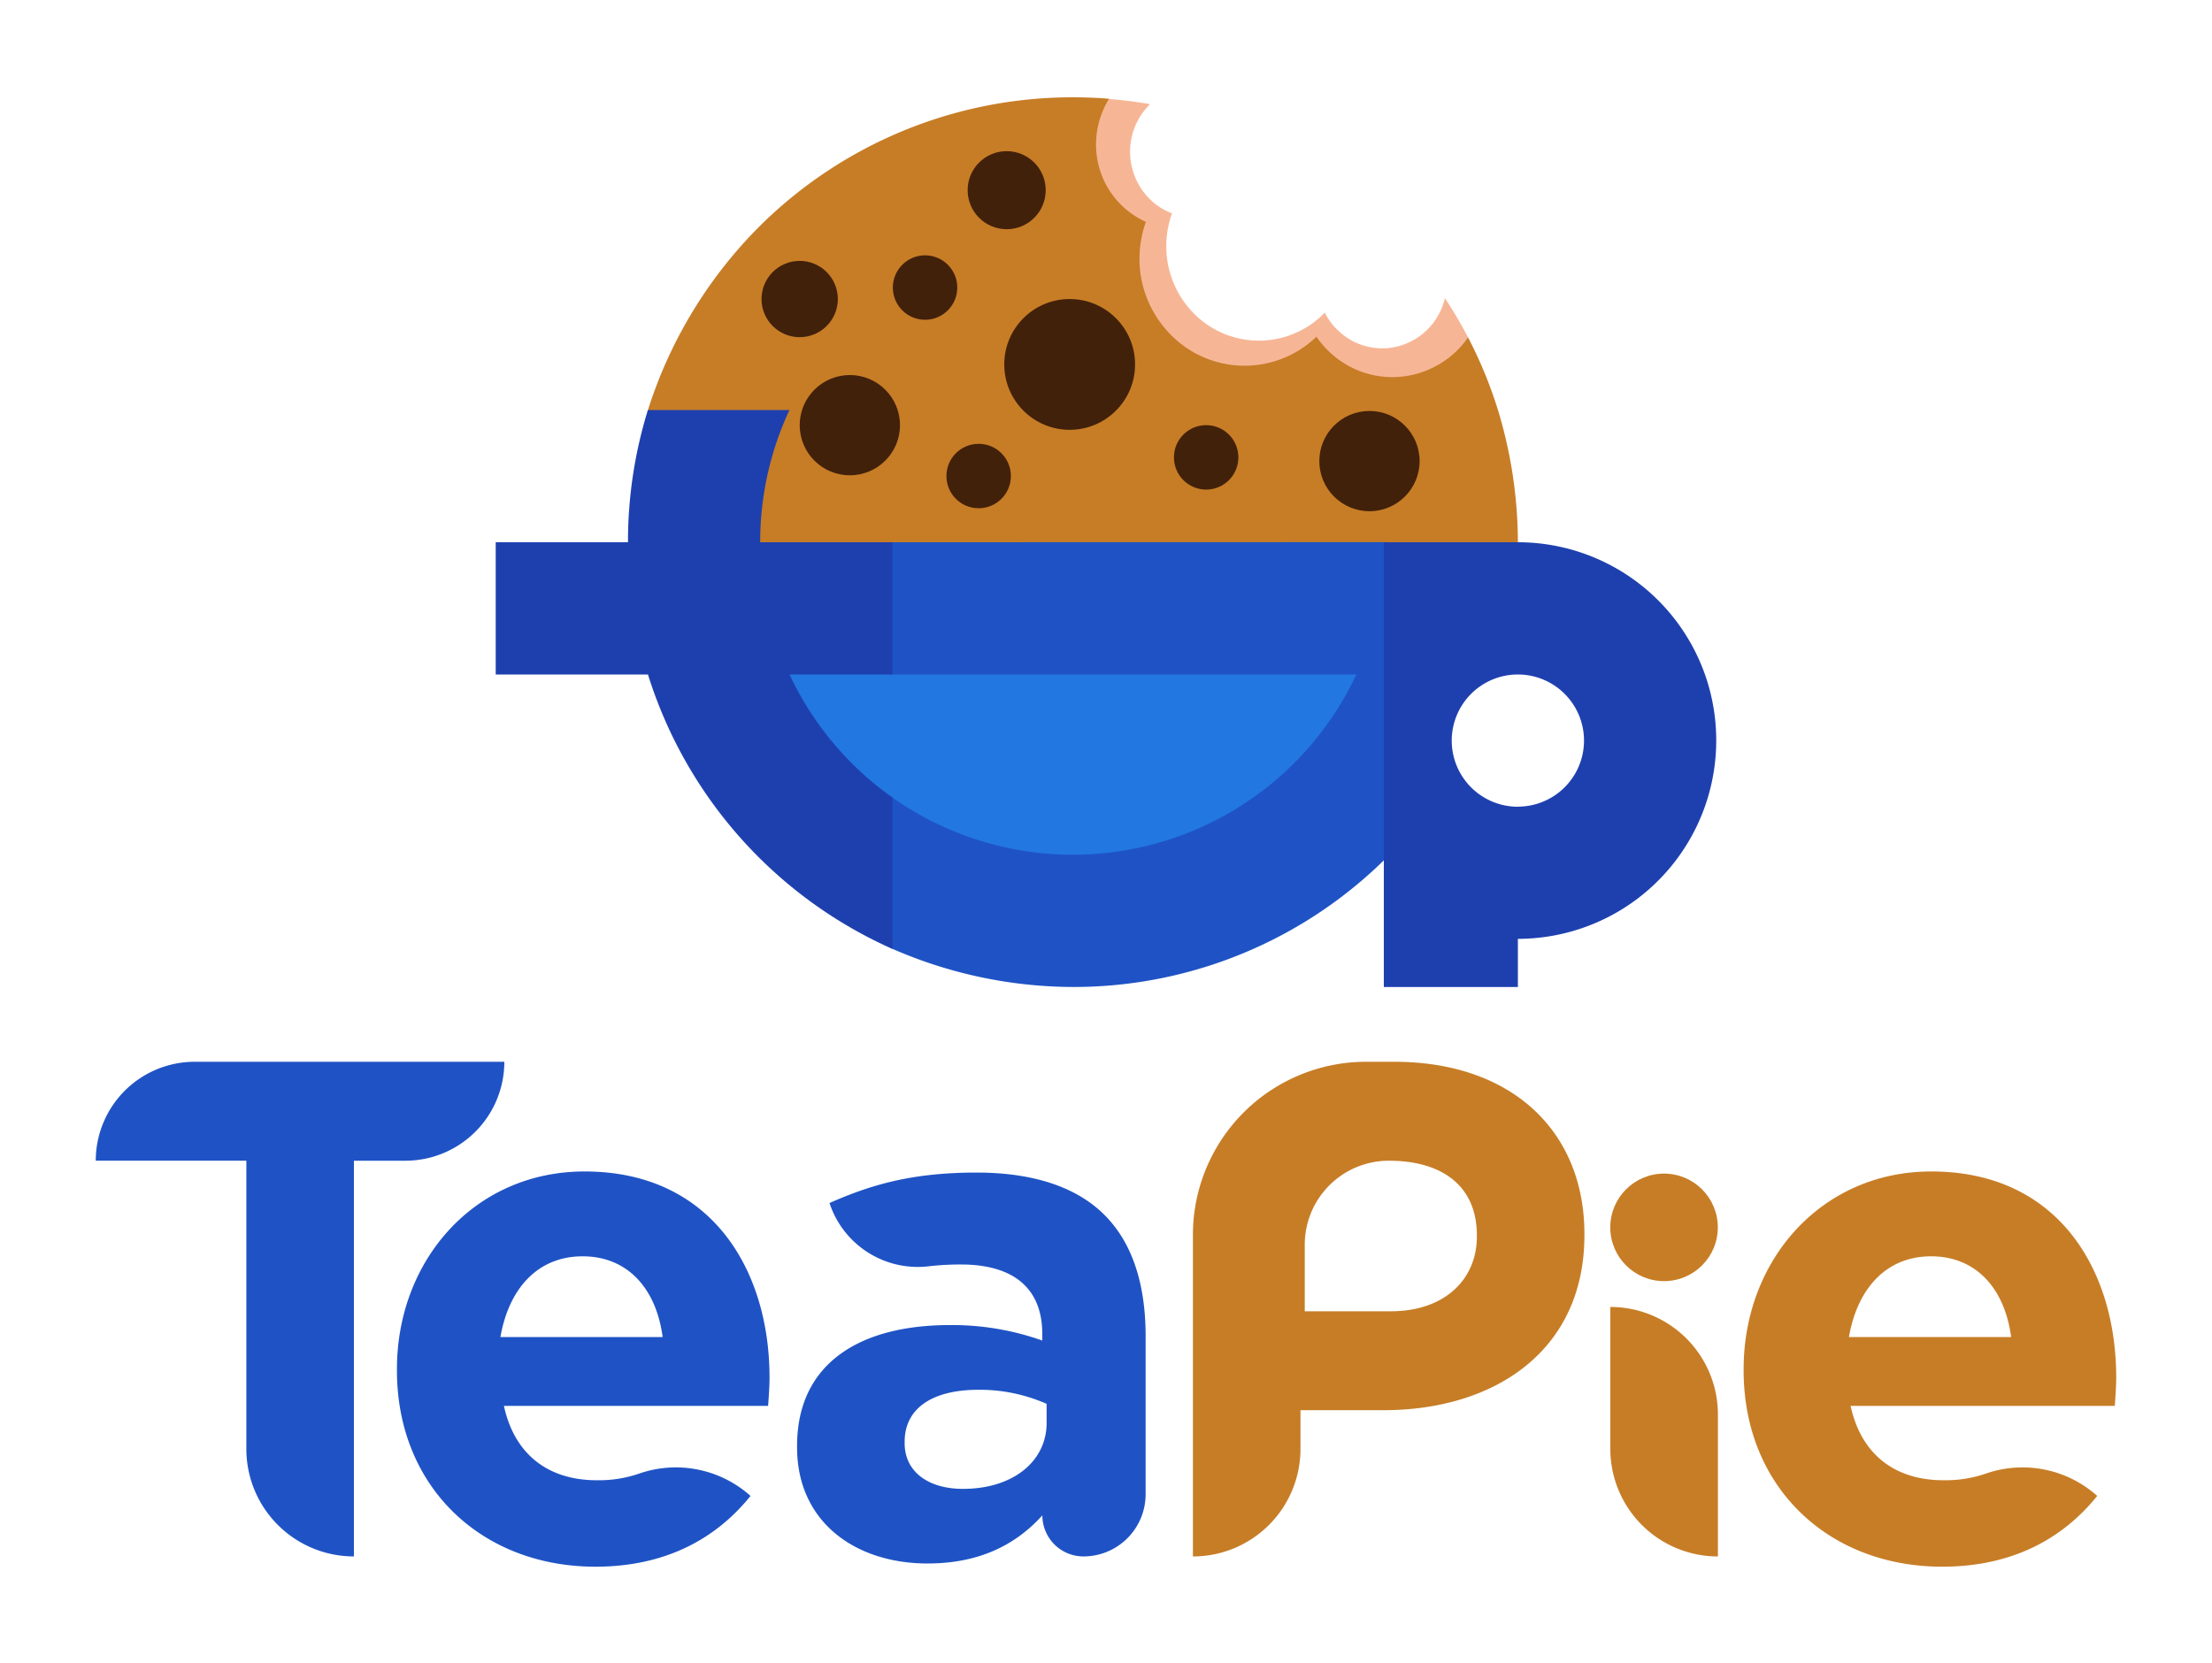 <svg id="Layer_1" data-name="Layer 1" xmlns="http://www.w3.org/2000/svg" viewBox="0 0 1000 752"><defs><style>.cls-1{fill:#1f53c5;}.cls-2{fill:#c77d26;}.cls-3{fill:#2277e1;}.cls-4{fill:#f6b696;}.cls-5{fill:#1e40af;}.cls-6{fill:#42210b;}</style></defs><title>Blue Centered Logo_1</title><path class="cls-1" d="M111.37,524.86H43.29A44.74,44.74,0,0,1,88,480.13h140a44.74,44.74,0,0,1-44.74,44.74H160V703.81h0a48.63,48.63,0,0,1-48.63-48.63Z"/><path class="cls-1" d="M179.45,619.72v-.64c0-49,34.91-89.35,84.86-89.35,57.32,0,83.58,44.51,83.58,93.19,0,3.84-.32,8.33-.64,12.81H227.81c4.8,22.1,20.17,33.63,42,33.63a56,56,0,0,0,19.12-3,50.6,50.6,0,0,1,50.37,10.09h0c-16,19.86-39.07,32-70.13,32C217.56,708.43,179.45,672.24,179.45,619.72Zm120.12-15.11c-2.88-21.78-15.69-36.51-36.19-36.51-20.17,0-33.3,14.41-37.15,36.51Z"/><path class="cls-1" d="M360.34,654.49v-.66c0-37.38,28.44-54.64,69-54.64a121.67,121.67,0,0,1,41.85,7v-3c0-20.18-12.47-31.39-36.77-31.39a124.65,124.65,0,0,0-14.65.82A42,42,0,0,1,375,544h0c18.86-8.33,37.41-13.77,66.5-13.77,26.54,0,45.72,7,57.87,19.22,12.79,12.81,18.54,31.7,18.54,54.76V675.7a28.11,28.11,0,0,1-28.11,28.11h0a18.57,18.57,0,0,1-18.57-18.57h0C459.36,698.37,443,707,419.3,707,386.94,707,360.34,688.44,360.34,654.49Zm112.81-11.1v-8.58a74.9,74.9,0,0,0-30.82-6.36c-20.66,0-33.36,8.26-33.36,23.51v.64c0,13,10.8,20.66,26.37,20.66C457.9,673.26,473.16,660.87,473.16,643.39Z"/><path class="cls-2" d="M539.29,558.42a78.29,78.29,0,0,1,78.29-78.29h12.7c53.6,0,86,31.83,86,77.81v.64c0,52.09-40.44,79.1-90.82,79.1H587.92v17.51a48.63,48.63,0,0,1-48.63,48.63h0Zm89.47,34.53c24.55,0,38.9-14.63,38.9-33.72v-.64c0-22-15.3-33.72-39.86-33.72h0a38,38,0,0,0-37.95,37.95v30.13Z"/><path class="cls-2" d="M728,591h0a48.63,48.63,0,0,1,48.63,48.63v64.19h0A48.63,48.63,0,0,1,728,655.18Z"/><path class="cls-2" d="M788.26,619.72v-.64c0-49,34.91-89.35,84.86-89.35,57.32,0,83.58,44.51,83.58,93.19,0,3.84-.32,8.33-.64,12.81H836.62c4.8,22.1,20.17,33.63,42,33.63a56,56,0,0,0,19.12-3,50.6,50.6,0,0,1,50.37,10.09h0c-16,19.86-39.07,32-70.13,32C826.37,708.43,788.26,672.24,788.26,619.72ZM909.2,604.61c-2.88-21.78-15.69-36.51-36.19-36.51-20.17,0-33.3,14.41-37.15,36.51Z"/><circle class="cls-2" cx="752.28" cy="555.01" r="24.31"/><path class="cls-3" d="M614.72,304.46A143.11,143.11,0,0,1,402.81,361l-.3-.21a143.8,143.8,0,0,1-40.78-44.3q-3.44-5.84-6.35-12Z"/><path class="cls-4" d="M663.69,152.61c-7.6,10.89-20.13,18.8-34.23,18.8-1,0-2,0-3.05-.12a41.11,41.11,0,0,1-23-9.15,42.63,42.63,0,0,1-8.3-9c-.64.63-1.32,1.23-2,1.81A46.75,46.75,0,0,1,529,152c-8.53-8.75-14.72-21.73-14.72-35a49.71,49.71,0,0,1,1-9.72,48.61,48.61,0,0,1,1.9-6.85,38.24,38.24,0,0,1-22.53-35c0-7.61,2.89-14.72,6.64-20.68,6.22.5,12.58,1.3,18.62,2.36A30.15,30.15,0,0,0,522,92a29,29,0,0,0,7.85,4.49,43.34,43.34,0,0,0-1.84,6.74,44,44,0,0,0-.75,7c0,.37,0,.73,0,1.09A43.05,43.05,0,0,0,539,141a41.3,41.3,0,0,0,49.73,8.08,38.25,38.25,0,0,0,3.34-2,42.4,42.4,0,0,0,6.84-5.71,29.95,29.95,0,0,0,11.86,12.44,28.54,28.54,0,0,0,14.08,3.69c.51,0,1,0,1.54,0a29.36,29.36,0,0,0,26.82-22.71A201.88,201.88,0,0,1,663.69,152.61Z"/><path class="cls-2" d="M686.21,246.07H342.77A141,141,0,0,1,356,186.28H292.65a204.93,204.93,0,0,1,51-84.22A200.6,200.6,0,0,1,485.05,44q8.28,0,16.39.66a38.68,38.68,0,0,0-5.94,20.66,38.24,38.24,0,0,0,22.53,35,48.61,48.61,0,0,0-1.9,6.85,49.71,49.71,0,0,0-1,9.72A48.74,48.74,0,0,0,529,151.07a46.75,46.75,0,0,0,64.14,3c.68-.58,1.35-1.19,2-1.81a42.63,42.63,0,0,0,8.3,9,41.11,41.11,0,0,0,23,9.15c1,.08,2,.12,3.05.12a41.61,41.61,0,0,0,34.17-18,200.36,200.36,0,0,1,13.54,32.87A207.32,207.32,0,0,1,686.21,246.07Z"/><path class="cls-1" d="M626.41,245.15V388.26q-3.38,3.35-6.92,6.52a200.43,200.43,0,0,1-134.44,51.53,205,205,0,0,1-82.48-17.64V360l1.21.87A141.53,141.53,0,0,0,613.18,305H402.57v-59.8Z"/><path class="cls-5" d="M770.78,305a89.72,89.72,0,0,0-84.58-59.8H625.6V446.31h60.6V424.54A89.73,89.73,0,0,0,770.78,305Zm-84.58,59.8a29.9,29.9,0,1,1,29.9-29.9A29.87,29.87,0,0,1,686.21,364.75Z"/><circle class="cls-6" cx="483.57" cy="164.79" r="29.57"/><circle class="cls-6" cx="619.11" cy="208.5" r="22.67"/><circle class="cls-6" cx="455.1" cy="86" r="17.65"/><circle class="cls-6" cx="361.52" cy="135.22" r="17.25"/><circle class="cls-6" cx="442.43" cy="215.26" r="14.57"/><circle class="cls-6" cx="545.28" cy="206.82" r="14.57"/><circle class="cls-6" cx="418.2" cy="130.03" r="14.57"/><circle class="cls-6" cx="384.2" cy="192.26" r="22.67"/><path class="cls-5" d="M356.92,305q2.87,6.11,6.27,11.89a142.1,142.1,0,0,0,40.29,43.77v68.46A201.61,201.61,0,0,1,292.93,305H224.1v-59.8h59.8a201.18,201.18,0,0,1,9-59.8h64a141,141,0,0,0-13.23,59.8h59.8V305Z"/></svg>